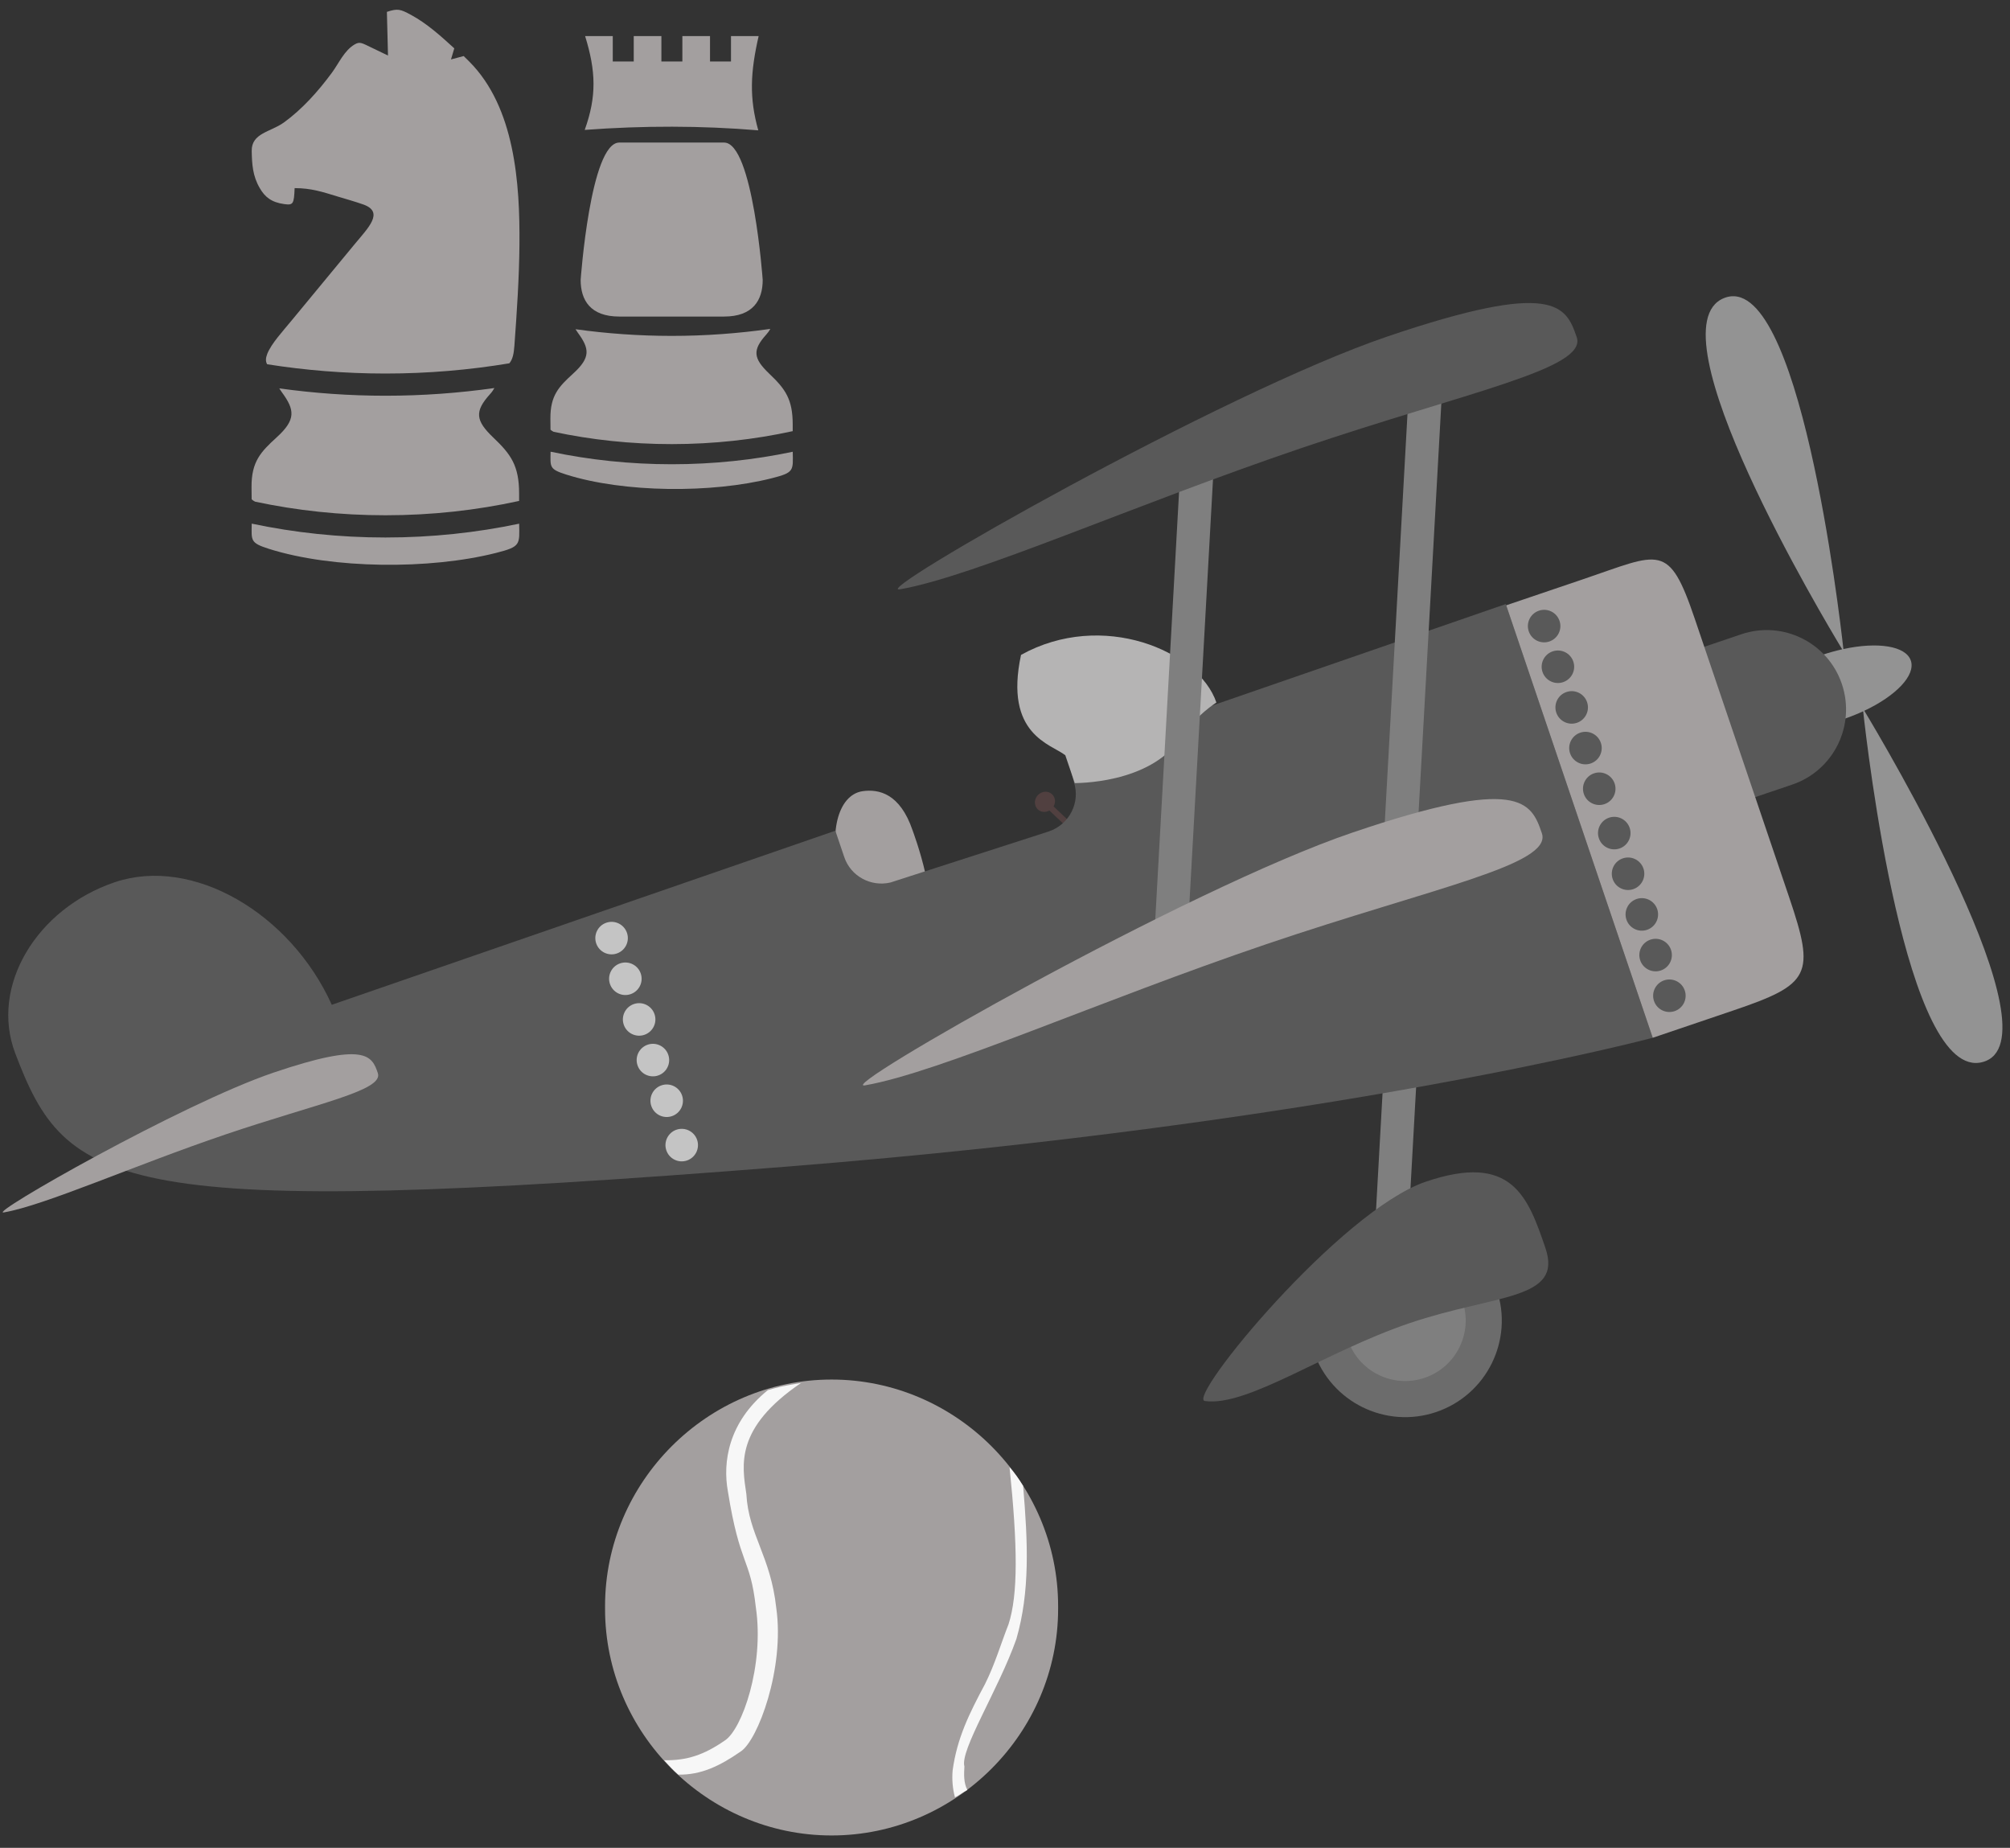 <?xml version="1.0" encoding="UTF-8" standalone="no"?><!DOCTYPE svg PUBLIC "-//W3C//DTD SVG 1.1//EN" "http://www.w3.org/Graphics/SVG/1.1/DTD/svg11.dtd"><svg width="100%" height="100%" viewBox="0 0 136 125" version="1.1" xmlns="http://www.w3.org/2000/svg" xmlns:xlink="http://www.w3.org/1999/xlink" xml:space="preserve" xmlns:serif="http://www.serif.com/" style="fill-rule:evenodd;clip-rule:evenodd;stroke-linejoin:round;stroke-miterlimit:1.414;"><rect x="0" y="0" width="136" height="125" fill="#333333" stroke="none"/><g id="games"><g><path d="M45.45,31.405c-2.825,0 -5.575,-0.294 -8.197,-0.849c-0.012,1.043 -0.106,1.177 1.063,1.548c3.883,1.227 9.832,1.28 13.907,0.246c1.519,-0.383 1.44,-0.509 1.415,-1.79c-2.617,0.551 -5.363,0.845 -8.188,0.845Zm-6.51,-9.134c0.046,0.072 0.092,0.142 0.151,0.226c0.8,1.088 0.888,1.685 -0.314,2.777c-0.964,0.881 -1.545,1.476 -1.536,3.042l0.007,0.752c0.053,0.054 0.127,0.098 0.21,0.142c2.552,0.545 5.229,0.833 7.992,0.833c2.83,0 5.575,-0.305 8.186,-0.877l0,-0.455c0,-1.715 -0.51,-2.408 -1.578,-3.423c-1.1,-1.048 -1.159,-1.607 -0.203,-2.665c0.119,-0.132 0.203,-0.255 0.266,-0.374c-2.162,0.307 -4.39,0.473 -6.671,0.473c-2.224,0 -4.397,-0.158 -6.51,-0.451Zm10.053,-12.627c1.957,0 2.613,9.292 2.613,9.292c0,1.368 -0.656,2.478 -2.613,2.478l-7.092,0c-1.957,0 -2.613,-1.11 -2.613,-2.478c0,0 0.656,-9.292 2.613,-9.292l7.092,0Zm2.338,-7.203c-0.561,2.452 -0.642,4.179 -0.024,6.376c-3.851,-0.322 -7.767,-0.325 -11.744,-0.029c0.821,-2.282 0.757,-3.987 0.027,-6.347l1.871,0l0,1.719l1.419,0l0,-1.719l1.871,0l0,1.719l1.419,0l0,-1.719l1.871,0l0,1.719l1.419,0l0,-1.719l1.871,0Z" style="fill:#a39f9f;"/><path d="M18.895,26.272c0.051,0.08 0.102,0.157 0.167,0.25c0.884,1.201 0.981,1.861 -0.346,3.067c-1.065,0.973 -1.707,1.629 -1.697,3.359l0.008,0.831c0.058,0.059 0.14,0.108 0.231,0.156c2.819,0.602 5.776,0.921 8.826,0.921c3.125,0 6.157,-0.338 9.04,-0.969l0,-0.503c0,-1.893 -0.563,-2.658 -1.742,-3.78c-1.215,-1.158 -1.281,-1.774 -0.225,-2.943c0.132,-0.145 0.225,-0.282 0.295,-0.412c-2.389,0.338 -4.849,0.521 -7.368,0.521c-2.456,0 -4.856,-0.174 -7.189,-0.498m7.189,10.088c-3.12,0 -6.156,-0.326 -9.052,-0.938c-0.013,1.152 -0.117,1.299 1.174,1.709c4.289,1.355 10.858,1.413 15.358,0.272c1.678,-0.423 1.59,-0.562 1.563,-1.977c-2.891,0.608 -5.923,0.934 -9.043,0.934m8.723,-12.992c-0.041,0.544 -0.107,0.926 -0.344,1.209c-2.7,0.448 -5.497,0.692 -8.379,0.692c-2.749,0 -5.425,-0.22 -8.008,-0.628c-0.121,-0.203 -0.095,-0.435 0.008,-0.704c0.277,-0.705 1.096,-1.58 1.644,-2.252l4.271,-5.17c0.909,-1.1 2.011,-2.161 0.603,-2.675c-0.571,-0.203 -1.153,-0.363 -1.736,-0.54c-1.052,-0.322 -1.815,-0.574 -2.931,-0.574c-0.042,1.075 -0.096,1.162 -0.694,1.082c-0.884,-0.12 -1.321,-0.488 -1.664,-1.082c-0.483,-0.823 -0.528,-1.623 -0.545,-2.506c-0.025,-1.22 1.27,-1.283 2.172,-1.931c1.229,-0.886 2.326,-2.109 3.264,-3.384c0.474,-0.648 0.824,-1.485 1.528,-1.899c0.366,-0.218 0.507,-0.085 1.174,0.229l1.083,0.522l-0.075,-2.954c0.74,-0.245 0.92,-0.179 1.632,0.204c1.086,0.59 2.004,1.421 2.928,2.264l-0.223,0.749l0.859,-0.228l0.378,0.373c3.093,3.098 3.43,8.253 3.395,12.373c-0.02,2.267 -0.171,4.522 -0.34,6.83" style="fill:#a39f9f;fill-rule:nonzero;"/></g><g><path d="M70.219,54.752c-0.264,-0.25 -0.262,-0.683 0.005,-0.965c0.268,-0.282 0.699,-0.308 0.964,-0.057c0.223,0.211 0.254,0.551 0.099,0.821l3.051,2.891l-0.272,0.288l-3.061,-2.9c-0.256,0.144 -0.574,0.123 -0.786,-0.078" style="fill:#514040;fill-rule:nonzero;"/><path d="M56.9,59.131c-0.858,-2.532 -0.273,-5.37 1.478,-5.612c1.065,-0.147 2.516,0.133 3.374,2.665c0,0 2.134,5.69 0.505,6.242l-0.772,0.262c-1.674,0.567 -3.727,-1.025 -4.585,-3.557" style="fill:#a39f9f;fill-rule:nonzero;"/><path d="M95.972,70.766l-2.242,-0.125l-0.985,17.662l2.242,0.125l0.985,-17.662Z" style="fill:#7f7f7f;"/><path d="M7.755,59.683c5.274,-1.788 11.889,2.084 14.694,8.288l34.071,-11.776l0.606,1.788c0.44,1.297 1.801,2.024 3.125,1.715l10.716,-3.455c1.4,-0.474 2.155,-1.979 1.687,-3.36l-0.444,-1.764l29.673,-10.256l9.944,29.339c0,0 -21.668,5.785 -58.549,8.713c-45.623,3.623 -48.774,1.477 -52.247,-7.661c-1.727,-4.543 1.45,-9.784 6.724,-11.571" style="fill:#595959;fill-rule:nonzero;"/><path d="M118.788,48.245c-0.405,-1.197 1.617,-2.963 4.517,-3.946c0.455,-0.155 0.904,-0.277 1.341,-0.375c-1.214,-2.003 -13.004,-21.714 -8.007,-23.755c5.084,-2.077 7.83,21.421 8.088,23.737c2.307,-0.501 4.225,-0.217 4.563,0.78c0.338,0.997 -1.012,2.389 -3.148,3.394c1.202,1.994 13.31,22.321 8.011,23.763c-5.208,1.418 -7.833,-21.401 -8.087,-23.728c-0.406,0.188 -0.837,0.363 -1.292,0.518c-2.9,0.983 -5.58,0.809 -5.986,-0.388" style="fill:#939393;fill-rule:nonzero;"/><path d="M124.623,46.268c0.951,2.808 -0.553,5.856 -3.361,6.808l-3.751,1.271c-2.808,0.952 -5.856,-0.553 -6.808,-3.361c-0.952,-2.808 0.553,-5.856 3.361,-6.808l3.751,-1.271c2.808,-0.952 5.856,0.553 6.808,3.361" style="fill:#595959;fill-rule:nonzero;"/><path d="M101.911,40.947l5.21,-1.766c5.224,-1.771 5.784,-2.535 7.555,2.69l6.385,18.837c1.77,5.225 1.45,5.873 -3.775,7.644l-5.46,1.851l-9.915,-29.256Z" style="fill:#a39f9f;fill-rule:nonzero;"/><path d="M103.437,42.706c0.195,0.575 0.819,0.884 1.395,0.689c0.575,-0.195 0.883,-0.82 0.688,-1.395c-0.195,-0.576 -0.819,-0.884 -1.394,-0.689c-0.576,0.195 -0.884,0.82 -0.689,1.395" style="fill:#595959;fill-rule:nonzero;"/><path d="M104.369,45.457c0.195,0.575 0.819,0.884 1.395,0.688c0.575,-0.195 0.884,-0.819 0.689,-1.394c-0.196,-0.576 -0.82,-0.884 -1.395,-0.689c-0.576,0.195 -0.884,0.819 -0.689,1.395" style="fill:#595959;fill-rule:nonzero;"/><path d="M105.301,48.207c0.195,0.576 0.82,0.884 1.395,0.689c0.575,-0.195 0.884,-0.819 0.689,-1.395c-0.195,-0.575 -0.82,-0.884 -1.395,-0.688c-0.576,0.194 -0.884,0.819 -0.689,1.394" style="fill:#595959;fill-rule:nonzero;"/><path d="M106.233,50.958c0.195,0.575 0.82,0.884 1.395,0.689c0.576,-0.195 0.884,-0.82 0.689,-1.395c-0.195,-0.576 -0.82,-0.884 -1.395,-0.689c-0.575,0.195 -0.884,0.82 -0.689,1.395" style="fill:#595959;fill-rule:nonzero;"/><path d="M107.166,53.709c0.195,0.575 0.819,0.883 1.395,0.688c0.575,-0.195 0.883,-0.819 0.688,-1.394c-0.195,-0.576 -0.819,-0.885 -1.395,-0.69c-0.575,0.196 -0.883,0.82 -0.688,1.396" style="fill:#595959;fill-rule:nonzero;"/><path d="M108.183,56.709c0.195,0.575 0.819,0.884 1.395,0.689c0.575,-0.195 0.883,-0.82 0.688,-1.395c-0.195,-0.575 -0.819,-0.884 -1.395,-0.689c-0.575,0.195 -0.883,0.82 -0.688,1.395" style="fill:#595959;fill-rule:nonzero;"/><path d="M109.115,59.46c0.195,0.575 0.819,0.883 1.395,0.688c0.575,-0.195 0.883,-0.819 0.689,-1.394c-0.196,-0.576 -0.82,-0.884 -1.395,-0.689c-0.576,0.195 -0.884,0.819 -0.689,1.395" style="fill:#595959;fill-rule:nonzero;"/><path d="M40.339,63.813c0.195,0.575 0.819,0.883 1.395,0.688c0.575,-0.195 0.884,-0.819 0.689,-1.394c-0.195,-0.576 -0.82,-0.884 -1.395,-0.689c-0.576,0.195 -0.884,0.82 -0.689,1.395" style="fill:#c4c4c4;fill-rule:nonzero;"/><path d="M41.271,66.563c0.195,0.576 0.819,0.884 1.395,0.689c0.575,-0.195 0.884,-0.819 0.689,-1.395c-0.195,-0.575 -0.82,-0.884 -1.395,-0.689c-0.576,0.195 -0.884,0.82 -0.689,1.395" style="fill:#c4c4c4;fill-rule:nonzero;"/><path d="M42.203,69.314c0.195,0.575 0.82,0.884 1.395,0.689c0.576,-0.195 0.884,-0.82 0.689,-1.395c-0.195,-0.576 -0.82,-0.884 -1.395,-0.689c-0.575,0.195 -0.884,0.819 -0.689,1.395" style="fill:#c4c4c4;fill-rule:nonzero;"/><path d="M43.136,72.065c0.195,0.575 0.819,0.883 1.395,0.688c0.575,-0.195 0.883,-0.819 0.688,-1.394c-0.195,-0.576 -0.819,-0.885 -1.395,-0.69c-0.575,0.196 -0.884,0.82 -0.688,1.396" style="fill:#c4c4c4;fill-rule:nonzero;"/><path d="M44.068,74.815c0.195,0.575 0.819,0.884 1.395,0.689c0.575,-0.195 0.883,-0.82 0.688,-1.395c-0.195,-0.576 -0.819,-0.884 -1.394,-0.689c-0.576,0.195 -0.884,0.82 -0.689,1.395" style="fill:#c4c4c4;fill-rule:nonzero;"/><path d="M45.085,77.816c0.195,0.575 0.819,0.883 1.395,0.688c0.575,-0.195 0.883,-0.819 0.689,-1.394c-0.196,-0.576 -0.82,-0.884 -1.396,-0.69c-0.575,0.196 -0.883,0.82 -0.688,1.396" style="fill:#c4c4c4;fill-rule:nonzero;"/><path d="M110.047,62.21c0.195,0.576 0.82,0.884 1.395,0.689c0.575,-0.195 0.884,-0.819 0.689,-1.395c-0.195,-0.576 -0.82,-0.884 -1.395,-0.689c-0.576,0.195 -0.884,0.82 -0.689,1.395" style="fill:#595959;fill-rule:nonzero;"/><path d="M110.979,64.961c0.195,0.575 0.82,0.883 1.395,0.689c0.576,-0.195 0.884,-0.82 0.689,-1.395c-0.195,-0.576 -0.82,-0.884 -1.395,-0.689c-0.575,0.195 -0.884,0.819 -0.689,1.395" style="fill:#595959;fill-rule:nonzero;"/><path d="M111.912,67.712c0.195,0.575 0.819,0.883 1.395,0.688c0.575,-0.195 0.883,-0.819 0.688,-1.395c-0.195,-0.575 -0.819,-0.883 -1.395,-0.688c-0.575,0.195 -0.883,0.819 -0.688,1.395" style="fill:#595959;fill-rule:nonzero;"/><path d="M72.08,51.09c-0.951,-0.756 -4.158,-1.376 -2.996,-6.789c5.485,-3.043 12.025,-0.3 13.219,3.222c0.004,0.012 -1.342,0.805 -2.399,2.381c-2.132,3.177 -7.189,3.053 -7.183,3.073l-0.641,-1.887Z" style="fill:#b5b4b4;fill-rule:nonzero;"/><path d="M0.263,82.016c2.8,-0.487 8.783,-3.169 15.002,-5.277c6.219,-2.108 10.702,-2.963 10.301,-4.146c-0.401,-1.183 -0.84,-2.141 -7.058,-0.034c-6.219,2.108 -19.475,9.671 -18.245,9.457" style="fill:#a39f9f;fill-rule:nonzero;"/><path d="M97.577,26.303l-2.243,-0.125l-1.709,30.737l2.242,0.125l1.71,-30.737Z" style="fill:#7f7f7f;"/><path d="M82.196,30.23l-2.242,-0.125l-1.817,32.644l2.242,0.125l1.817,-32.644Z" style="fill:#7f7f7f;"/><path d="M58.533,73.42c5.068,-0.881 15.894,-5.735 27.15,-9.55c11.255,-3.815 19.369,-5.363 18.643,-7.503c-0.725,-2.141 -1.519,-3.876 -12.774,-0.061c-11.255,3.814 -35.246,17.502 -33.019,17.114" style="fill:#a39f9f;fill-rule:nonzero;"/><path d="M60.89,39.866c5.068,-0.882 15.895,-5.736 27.15,-9.551c11.255,-3.814 19.369,-5.363 18.644,-7.503c-0.726,-2.141 -1.52,-3.876 -12.775,-0.061c-11.255,3.814 -35.246,17.502 -33.019,17.115" style="fill:#595959;fill-rule:nonzero;"/><path d="M88.889,91.428c1.159,3.418 4.869,5.249 8.287,4.091c3.418,-1.158 5.25,-4.868 4.091,-8.286c-1.158,-3.418 -4.868,-5.25 -8.286,-4.092c-3.418,1.159 -5.25,4.869 -4.092,8.287" style="fill:#6c6c6c;fill-rule:nonzero;"/><path d="M91.202,90.644c0.726,2.14 3.049,3.287 5.19,2.562c2.14,-0.726 3.288,-3.049 2.562,-5.189c-0.726,-2.141 -3.049,-3.288 -5.189,-2.563c-2.141,0.726 -3.288,3.049 -2.563,5.19" style="fill:#7f7f7f;fill-rule:nonzero;"/><path d="M81.524,94.775c2.898,0.398 8.063,-3.307 13.857,-5.271c5.794,-1.964 10.386,-1.538 9.189,-5.069c-1.197,-3.531 -2.297,-6.464 -8.091,-4.5c-5.794,1.963 -16.228,14.665 -14.955,14.84" style="fill:#595959;fill-rule:nonzero;"/></g><g><path d="M71.594,108.742c0,0.032 0,0.063 0,0.094c0,8.408 -6.919,15.327 -15.328,15.327c-8.408,0 -15.327,-6.919 -15.327,-15.327c0,-0.031 0,-0.062 0,-0.094c0,-0.031 0,-0.062 0,-0.093c0,-8.408 6.919,-15.327 15.327,-15.327c8.409,0 15.328,6.919 15.328,15.327c0,0.031 0,0.062 0,0.093Z" style="fill:#a39f9f;"/><path d="M45.898,120.048c-0.375,-0.313 -0.645,-0.637 -0.961,-0.973c1.55,0.025 2.699,-0.364 4.097,-1.33c1.17,-0.737 2.691,-5.084 2.106,-9.024c-0.381,-3.381 -1.073,-2.738 -1.89,-7.833c-0.355,-1.957 0.009,-4.664 2.704,-6.85c0.736,-0.208 1.038,-0.288 2.244,-0.484c-4.487,3.049 -3.988,5.555 -3.699,7.512c0.153,2.771 1.641,4.186 2.023,7.7c0.584,4.073 -1.246,8.987 -2.415,9.724c-1.398,0.966 -2.658,1.583 -4.208,1.558l-0.001,0Z" style="fill:#f7f7f7;"/><path d="M68.307,99.248c0.378,0.439 0.589,0.734 0.919,1.269c0.328,3.865 0.465,7.155 -0.454,10.349c-1.221,3.452 -3.833,7.528 -3.519,8.63c-0.029,0.531 -0.059,1.086 0.2,1.593c-0.288,0.133 -0.552,0.361 -0.839,0.494c-0.165,-0.599 -0.209,-1.246 -0.157,-1.822c0.298,-2.187 1.125,-3.846 2.191,-5.842c0.675,-1.349 1.062,-2.699 1.593,-4.049c0.646,-2.006 0.62,-5.258 0.066,-10.622l0,0Z" style="fill:#f7f7f7;"/></g></g></svg>
